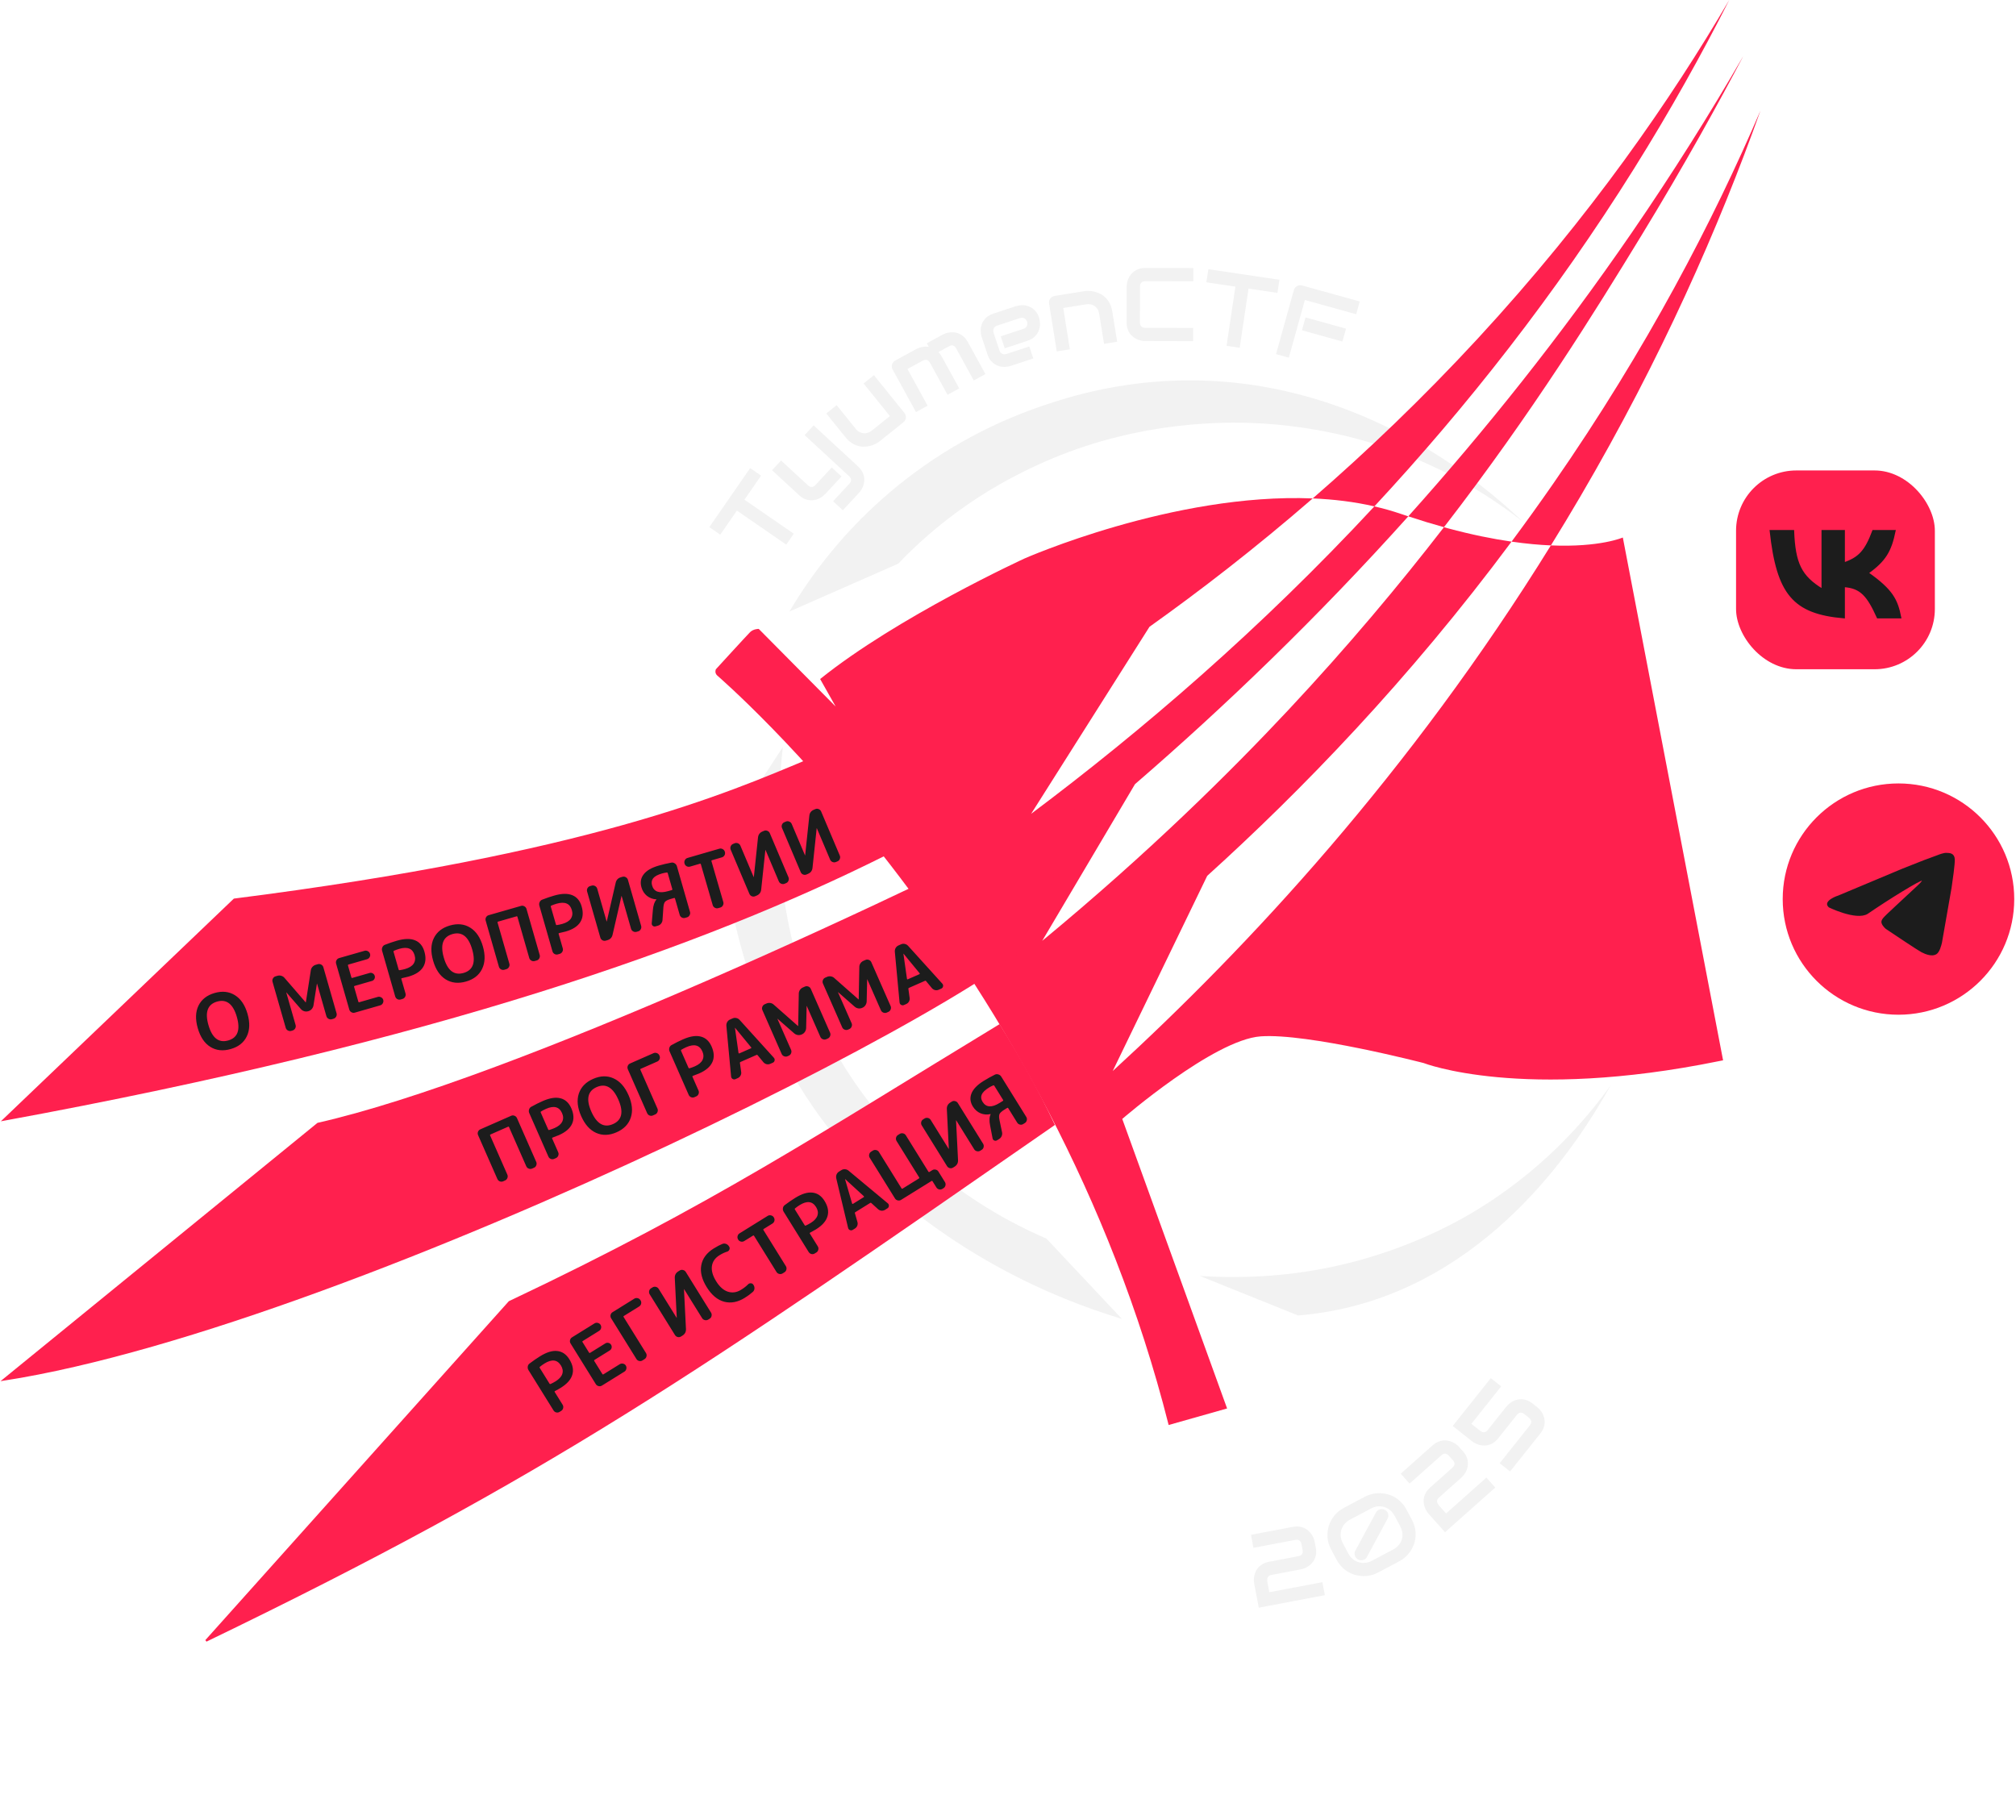 <svg width="1037" height="936" viewBox="0 0 1037 936" fill="none" xmlns="http://www.w3.org/2000/svg">
<path d="M479.518 600.866C465.557 589.022 456.06 578.055 451.812 572.93C438.737 557.167 429.93 542.12 424.096 530.465C412.23 506.769 407.142 482.498 405.914 476.647C397.475 436.613 401.279 396.692 402.667 384.312C392.783 399.453 382.9 414.603 373.006 429.744C373.082 439.053 373.771 451.33 376.235 465.538C376.726 468.365 378.803 480.076 384.032 496.895C387.214 507.127 392.859 525.264 403.554 545.323C421.962 579.864 443.193 600.065 448.867 605.303C461.969 616.892 482.067 634.455 512.983 651.49C537.348 664.916 559.702 673.207 577.091 678.436C564.158 664.68 551.216 650.915 538.283 637.159C511.18 625.438 491.819 611.286 479.528 600.866H479.518Z" fill="#F2F2F2"/>
<path d="M755.574 624.807C747.266 629.64 721.155 644.122 685.085 651.706C658.87 657.218 636.384 657.209 624.187 656.7C621.223 656.577 618.769 656.417 617.098 656.304C633.976 663.097 650.846 669.891 667.725 676.674C676.4 675.958 685.236 674.573 694.176 672.378C769.233 653.911 811.912 588.042 828.592 558.156C815.735 576.114 792.531 603.325 755.583 624.807H755.574Z" fill="#F2F2F2"/>
<path d="M541.785 206.915C560.835 200.744 585.285 195.449 613.718 195.665C702.634 196.334 764.391 250.313 783.413 268.412C771.122 258.764 753.252 246.676 729.821 236.67C717.096 231.233 688.276 220.238 649.543 217.863C634.685 216.95 594.725 215.857 550.158 232.354C526.842 240.985 509.651 251.688 503.562 255.627C491.064 263.711 481.897 271.39 477.782 274.951C471.381 280.482 466.123 285.654 462.017 289.96C443.363 298.167 424.71 306.364 406.056 314.57C435.367 264.983 482.426 225.599 541.776 206.925L541.785 206.915Z" fill="#F2F2F2"/>
<path d="M797.742 280.557C725.261 397.643 642.302 486.888 572.361 550.938C588.57 517.472 604.778 483.996 620.977 450.529C669.282 406.83 724.516 349.921 777.512 278.616C767.912 277.231 757.046 275.055 744.802 271.766C744.132 271.587 743.424 271.38 742.744 271.192C719.767 300.918 693.326 332.51 662.787 365.138C633.155 396.786 591.213 438.44 536.102 483.958L583.812 403.381C629.879 363.574 677.57 317.821 724.402 265.614C723.156 265.199 721.92 264.794 720.645 264.361C716.18 262.834 711.611 261.553 706.957 260.488C648.486 323.455 587.626 375.737 530.4 418.626C550.696 386.554 570.983 354.491 591.279 322.419C617.296 303.895 645.729 281.989 675.229 256.39C603.617 253.431 526.964 287.303 526.964 287.303C526.964 287.303 461.724 317.237 421.868 349.29L429.845 363.432L390.281 323.502C390.281 323.502 387.563 323.455 385.835 325.179C384.108 326.903 368.22 344.287 368.22 344.287C368.22 344.287 367.455 346.011 368.805 347.359C370.155 348.706 540.963 494.689 601.134 733.017L631.201 724.509L577.27 575.577C577.27 575.577 624.262 534.865 648.448 533.103C672.633 531.341 732.313 546.83 732.313 546.83C732.313 546.83 782.695 566.56 884.326 545.822L886.327 545.427L834.757 276.487C834.757 276.487 823.145 281.631 797.742 280.557Z" fill="#FF204E"/>
<path d="M840.713 86.437C859.055 57.106 875.217 28.209 889.49 0C860.018 50.379 818.425 111.019 760.161 174.127C731.662 204.993 702.974 232.317 675.239 256.39C686.019 256.833 696.687 258.114 706.957 260.479C754.148 209.657 799.791 151.882 840.713 86.446V86.437Z" fill="#FF204E"/>
<path d="M843.866 121.901C867.07 83.921 884.77 51.576 896.749 28.803C879.606 58.444 860.566 88.821 839.373 119.659C802.651 173.109 763.833 221.632 724.402 265.595C730.822 267.725 736.939 269.581 742.754 271.182C788.698 211.721 820.757 159.721 843.866 121.892V121.901Z" fill="#FF204E"/>
<path d="M812.875 255.457C854.685 184.086 884.289 116.587 905.548 56.918C881.429 113.11 847.426 178.951 798.989 248.739C791.89 258.971 784.725 268.921 777.522 278.616C785.046 279.7 791.776 280.303 797.752 280.557C802.85 272.322 807.891 263.965 812.875 255.457Z" fill="#FF204E"/>
<path d="M391.48 244.678L382.928 257.04L408.302 274.536L404.423 280.142L379.048 262.646L370.476 275.026L364.859 271.154L385.873 240.796L391.49 244.669L391.48 244.678Z" fill="#F2F2F2"/>
<path d="M432.865 245.093L424.492 254.119C423.822 254.835 422.991 255.495 421.99 256.079C420.99 256.663 419.885 257.059 418.668 257.247C417.45 257.436 416.185 257.351 414.863 256.983C413.542 256.616 412.229 255.834 410.936 254.637L397.135 241.88L401.779 236.877L415.581 249.634C416.232 250.237 416.893 250.529 417.563 250.501C418.233 250.473 418.875 250.124 419.508 249.446L427.843 240.457L432.856 245.093H432.865ZM441.371 239.939C442.23 240.731 442.9 241.56 443.391 242.408C443.872 243.265 444.212 244.104 444.401 244.952C444.59 245.79 444.647 246.619 444.571 247.43C444.495 248.24 444.335 249.013 444.09 249.747C443.835 250.482 443.523 251.161 443.146 251.792C442.768 252.423 442.353 252.97 441.918 253.441L433.545 262.467L428.532 257.831L436.906 248.805C437.519 248.136 437.812 247.477 437.774 246.827C437.736 246.167 437.387 245.545 436.736 244.933L413.891 223.818L418.535 218.815L441.38 239.93L441.371 239.939Z" fill="#F2F2F2"/>
<path d="M465.198 212.39C465.509 212.776 465.726 213.181 465.849 213.614C465.972 214.048 466.019 214.481 465.972 214.915C465.925 215.348 465.792 215.753 465.585 216.149C465.377 216.545 465.084 216.884 464.716 217.185L452.68 226.852C452.029 227.38 451.264 227.87 450.405 228.313C449.546 228.765 448.612 229.104 447.62 229.358C446.629 229.613 445.591 229.745 444.505 229.773C443.419 229.811 442.324 229.66 441.239 229.34C440.144 229.019 439.058 228.501 437.982 227.794C436.906 227.088 435.886 226.136 434.914 224.94L425.03 212.682L430.354 208.404L440.238 220.662C440.795 221.359 441.418 221.887 442.107 222.245C442.787 222.603 443.495 222.82 444.222 222.886C444.949 222.952 445.676 222.867 446.393 222.631C447.111 222.396 447.8 222.028 448.442 221.51L457.749 214.029L444.222 197.258L449.537 192.98L465.188 212.38L465.198 212.39Z" fill="#F2F2F2"/>
<path d="M493.395 199.801L487.401 203.08L478.348 186.592C477.923 185.81 477.385 185.329 476.752 185.15C476.11 184.971 475.383 185.103 474.572 185.546L466.784 189.805L477.149 208.686L471.154 211.965L459.137 190.069C458.911 189.654 458.778 189.23 458.731 188.778C458.684 188.335 458.731 187.902 458.863 187.478C458.986 187.063 459.203 186.667 459.486 186.319C459.77 185.961 460.119 185.678 460.534 185.442L471.343 179.535C472.174 179.083 473.146 178.743 474.26 178.508C475.374 178.282 476.535 178.253 477.753 178.423L476.743 176.586L484.852 172.148C485.418 171.837 486.051 171.573 486.759 171.357C487.457 171.14 488.194 171.008 488.968 170.942C489.742 170.876 490.535 170.904 491.337 171.036C492.149 171.159 492.933 171.423 493.707 171.809C494.481 172.195 495.217 172.723 495.925 173.392C496.633 174.061 497.265 174.909 497.832 175.936L506.885 192.424L500.89 195.703L491.837 179.215C491.413 178.433 490.884 177.943 490.27 177.754C489.657 177.566 488.939 177.688 488.128 178.131L482.737 181.08C483.341 181.711 483.88 182.446 484.352 183.304L493.405 199.792L493.395 199.801Z" fill="#F2F2F2"/>
<path d="M534.487 163.452C534.78 164.347 534.941 165.364 534.969 166.504C534.997 167.644 534.808 168.775 534.393 169.896C533.978 171.018 533.307 172.063 532.363 173.034C531.419 174.004 530.136 174.767 528.502 175.304L516.806 179.167L514.767 173.015L526.463 169.152C527.341 168.86 527.936 168.37 528.238 167.663C528.54 166.966 528.559 166.212 528.295 165.421C528.021 164.573 527.53 163.998 526.822 163.697C526.114 163.395 525.387 163.367 524.623 163.621L512.926 167.484C512.048 167.776 511.454 168.266 511.152 168.964C510.85 169.661 510.831 170.415 511.095 171.206L514.088 180.242C514.371 181.108 514.862 181.683 515.57 181.994C516.268 182.296 517.023 182.314 517.816 182.051L529.465 178.206L531.514 184.378L519.818 188.241C518.921 188.533 517.901 188.702 516.75 188.731C515.607 188.759 514.475 188.571 513.351 188.156C512.228 187.741 511.18 187.073 510.208 186.13C509.235 185.188 508.471 183.907 507.933 182.286L504.921 173.194C504.629 172.299 504.468 171.281 504.44 170.141C504.411 169.001 504.6 167.871 505.016 166.749C505.431 165.628 506.111 164.582 507.045 163.612C507.989 162.641 509.273 161.888 510.906 161.341L522.602 157.478C523.499 157.186 524.519 157.017 525.67 156.988C526.813 156.96 527.946 157.148 529.069 157.563C530.192 157.978 531.24 158.647 532.212 159.589C533.194 160.531 533.949 161.812 534.487 163.433V163.452Z" fill="#F2F2F2"/>
<path d="M574.646 175.794L567.896 176.869L565.404 161.332C565.262 160.456 564.988 159.683 564.573 159.033C564.158 158.383 563.657 157.846 563.053 157.431C562.449 157.017 561.779 156.724 561.043 156.574C560.297 156.414 559.523 156.404 558.711 156.536L546.911 158.42L550.328 179.676L543.578 180.75L539.623 156.103C539.548 155.632 539.566 155.189 539.67 154.755C539.784 154.322 539.963 153.926 540.227 153.578C540.492 153.229 540.813 152.927 541.2 152.692C541.587 152.456 542.011 152.296 542.483 152.221L557.682 149.79C558.531 149.658 559.438 149.602 560.41 149.649C561.382 149.686 562.364 149.846 563.355 150.12C564.347 150.393 565.319 150.789 566.263 151.297C567.207 151.806 568.075 152.475 568.868 153.295C569.661 154.115 570.35 155.094 570.926 156.244C571.502 157.393 571.908 158.722 572.153 160.248L574.646 175.785V175.794Z" fill="#F2F2F2"/>
<path d="M613.717 175.493L589.07 175.436C588.437 175.436 587.757 175.361 587.03 175.21C586.304 175.06 585.586 174.824 584.878 174.513C584.17 174.193 583.49 173.788 582.849 173.288C582.197 172.789 581.631 172.186 581.13 171.479C580.63 170.773 580.234 169.943 579.941 169.011C579.648 168.078 579.497 167.023 579.507 165.854L579.554 147.397C579.554 146.765 579.629 146.087 579.781 145.362C579.932 144.636 580.168 143.92 580.479 143.213C580.791 142.507 581.206 141.828 581.716 141.188C582.225 140.547 582.839 139.972 583.547 139.473C584.255 138.974 585.076 138.578 586.011 138.286C586.946 137.994 587.993 137.843 589.164 137.843L613.812 137.899L613.793 144.721L589.145 144.664C588.248 144.664 587.569 144.9 587.097 145.371C586.625 145.842 586.389 146.539 586.379 147.463L586.341 165.873C586.341 166.749 586.577 167.428 587.059 167.908C587.54 168.389 588.22 168.634 589.098 168.634L613.746 168.69L613.727 175.512L613.717 175.493Z" fill="#F2F2F2"/>
<path d="M657.123 150.666L642.227 148.452L637.677 178.904L630.917 177.896L635.468 147.444L620.552 145.22L621.562 138.474L658.124 143.92L657.114 150.666H657.123Z" fill="#F2F2F2"/>
<path d="M697.593 161.643L671.217 154.322L662.957 183.982L656.377 182.154L665.544 149.234C665.666 148.782 665.874 148.377 666.157 148.019C666.441 147.661 666.771 147.368 667.149 147.152C667.526 146.926 667.941 146.794 668.395 146.737C668.848 146.681 669.31 146.718 669.782 146.85L699.424 155.076L697.593 161.643ZM690.513 175.681L669.707 169.906L671.548 163.282L692.353 169.058L690.513 175.681Z" fill="#F2F2F2"/>
<path d="M681.492 820.546L647.498 826.991L645.138 814.601C645.015 813.97 644.959 813.282 644.978 812.538C644.987 811.793 645.081 811.049 645.251 810.286C645.431 809.523 645.704 808.778 646.073 808.053C646.441 807.327 646.932 806.649 647.536 806.027C648.14 805.405 648.867 804.859 649.726 804.397C650.585 803.935 651.586 803.587 652.737 803.37L667.86 800.506C668.776 800.336 669.408 799.978 669.758 799.441C670.107 798.904 670.201 798.197 670.031 797.321L669.465 794.363C669.295 793.449 668.936 792.808 668.398 792.431C667.86 792.054 667.162 791.941 666.303 792.111L644.751 796.2L643.477 789.501L665.028 785.412C666.161 785.195 667.218 785.148 668.181 785.271C669.144 785.393 670.031 785.629 670.815 785.987C671.598 786.345 672.306 786.797 672.929 787.334C673.553 787.871 674.081 788.465 674.534 789.096C674.987 789.727 675.346 790.396 675.639 791.075C675.922 791.762 676.12 792.412 676.234 793.034L676.809 796.049C677.14 797.783 677.102 799.309 676.706 800.619C676.3 801.929 675.705 803.05 674.902 803.973C674.1 804.896 673.184 805.631 672.155 806.178C671.126 806.715 670.135 807.082 669.191 807.261L654.012 810.135C653.464 810.239 653.039 810.399 652.737 810.616C652.445 810.832 652.227 811.087 652.095 811.379C651.963 811.671 651.888 811.991 651.859 812.33C651.831 812.67 651.831 813.009 651.84 813.348L652.926 819.039L680.208 813.866L681.482 820.565L681.492 820.546Z" fill="#F2F2F2"/>
<path d="M726.294 781.85C727.012 783.207 727.521 784.592 727.823 785.987C728.126 787.381 728.229 788.766 728.144 790.142C728.059 791.508 727.805 792.836 727.37 794.108C726.936 795.39 726.36 796.586 725.643 797.708C724.925 798.829 724.066 799.856 723.066 800.779C722.065 801.702 720.97 802.484 719.762 803.125L708.877 808.891C707.66 809.541 706.385 810.013 705.054 810.324C703.723 810.634 702.401 810.766 701.061 810.729C699.72 810.691 698.408 810.493 697.106 810.135C695.803 809.777 694.566 809.24 693.386 808.543C692.206 807.836 691.13 806.979 690.129 805.952C689.138 804.925 688.279 803.728 687.562 802.371L684.682 796.954C683.597 794.919 682.993 792.846 682.851 790.735C682.719 788.634 682.964 786.627 683.587 784.715C684.22 782.811 685.192 781.068 686.504 779.485C687.817 777.912 689.384 776.64 691.215 775.67L702.099 769.903C703.308 769.263 704.573 768.792 705.894 768.49C707.216 768.189 708.547 768.047 709.887 768.085C711.228 768.123 712.54 768.321 713.843 768.679C715.145 769.037 716.392 769.564 717.572 770.261C718.752 770.959 719.847 771.825 720.838 772.852C721.829 773.879 722.688 775.076 723.406 776.433L726.285 781.85H726.294ZM717.326 779.655C716.694 778.468 715.901 777.497 714.957 776.753C714.003 776.009 712.984 775.481 711.898 775.17C710.812 774.859 709.699 774.765 708.556 774.897C707.414 775.029 706.328 775.378 705.3 775.933L694.415 781.7C693.396 782.218 692.518 782.906 691.753 783.773C690.998 784.639 690.431 785.61 690.063 786.684C689.695 787.758 689.554 788.907 689.629 790.123C689.705 791.338 690.073 792.544 690.705 793.75L693.584 799.168C694.226 800.374 695.019 801.344 695.973 802.089C696.926 802.833 697.946 803.351 699.041 803.653C700.136 803.954 701.259 804.039 702.401 803.907C703.544 803.775 704.639 803.427 705.668 802.861L716.552 797.095C717.742 796.464 718.714 795.701 719.478 794.787C720.234 793.882 720.772 792.902 721.083 791.847C721.395 790.792 721.48 789.68 721.338 788.521C721.197 787.362 720.819 786.203 720.215 785.063L717.336 779.646L717.326 779.655ZM712.361 776.64C712.776 776.857 713.125 777.139 713.409 777.497C713.692 777.855 713.899 778.242 714.022 778.656C714.145 779.08 714.183 779.514 714.135 779.966C714.088 780.418 713.947 780.852 713.711 781.276L703.194 800.77C703.034 801.109 702.845 801.392 702.609 801.618C702.373 801.844 702.109 802.032 701.816 802.192C701.316 802.456 700.787 802.588 700.211 802.598C699.636 802.598 699.097 802.466 698.588 802.183C698.172 801.966 697.823 801.684 697.54 801.326C697.257 800.977 697.049 800.591 696.917 800.176C696.785 799.762 696.737 799.328 696.775 798.885C696.813 798.442 696.955 798.009 697.191 797.585L707.754 778.072C707.971 777.658 708.254 777.309 708.613 777.026C708.972 776.744 709.359 776.536 709.774 776.414C710.199 776.291 710.624 776.254 711.077 776.291C711.53 776.329 711.955 776.461 712.37 776.678L712.361 776.64Z" fill="#F2F2F2"/>
<path d="M769.133 765.202L743.296 788.172L734.885 778.75C734.45 778.27 734.054 777.704 733.676 777.064C733.308 776.423 732.997 775.726 732.751 774.982C732.515 774.237 732.355 773.455 732.298 772.645C732.241 771.835 732.308 771.005 732.506 770.158C732.704 769.31 733.053 768.471 733.544 767.632C734.045 766.794 734.724 765.984 735.602 765.202L747.1 754.979C747.789 754.366 748.157 753.735 748.176 753.094C748.205 752.454 747.912 751.794 747.327 751.135L745.316 748.883C744.693 748.195 744.06 747.818 743.409 747.771C742.758 747.724 742.106 747.988 741.446 748.572L725.067 763.138L720.526 758.05L736.905 743.484C737.773 742.721 738.642 742.137 739.539 741.741C740.426 741.345 741.304 741.1 742.172 740.997C743.031 740.893 743.872 740.921 744.683 741.063C745.495 741.213 746.26 741.439 746.968 741.75C747.685 742.061 748.337 742.438 748.931 742.881C749.526 743.324 750.036 743.776 750.451 744.247L752.5 746.537C753.68 747.856 754.435 749.184 754.765 750.513C755.096 751.841 755.162 753.113 754.945 754.319C754.737 755.525 754.322 756.628 753.718 757.617C753.113 758.606 752.453 759.426 751.735 760.067L740.199 770.327C739.784 770.704 739.501 771.053 739.359 771.392C739.218 771.731 739.161 772.061 739.199 772.372C739.237 772.692 739.331 773.003 739.491 773.304C739.652 773.615 739.812 773.907 740.001 774.19L743.862 778.515L764.592 760.076L769.133 765.164V765.202Z" fill="#F2F2F2"/>
<path d="M790.789 723.905C791.299 724.31 791.789 724.791 792.252 725.356C792.724 725.922 793.13 726.543 793.489 727.241C793.847 727.938 794.121 728.682 794.319 729.474C794.518 730.265 794.593 731.094 794.536 731.961C794.489 732.828 794.291 733.713 793.942 734.627C793.602 735.541 793.064 736.446 792.346 737.35L776.77 756.92L771.418 752.68L786.994 733.11C787.523 732.441 787.73 731.763 787.607 731.066C787.485 730.378 787.117 729.785 786.494 729.295L784.105 727.401C783.407 726.845 782.727 726.6 782.076 726.666C781.424 726.732 780.811 727.118 780.244 727.825L770.663 739.857C769.558 741.242 768.378 742.212 767.123 742.759C765.867 743.314 764.621 743.588 763.403 743.578C762.185 743.578 761.024 743.352 759.939 742.919C758.844 742.485 757.928 741.977 757.173 741.374L747.261 733.516L766.839 708.915L772.182 713.155L756.852 732.413L761.421 736.031C762.129 736.597 762.818 736.832 763.469 736.747C764.121 736.663 764.725 736.267 765.282 735.57L774.892 723.5C775.477 722.765 776.261 722.059 777.223 721.399C778.186 720.739 779.262 720.268 780.452 719.995C781.641 719.722 782.916 719.712 784.275 719.976C785.635 720.24 787.003 720.918 788.391 722.021L790.779 723.915L790.789 723.905Z" fill="#F2F2F2"/>
<path d="M106 844C283.52 758.264 358.658 705.643 542 578.5C534 561.5 524.5 544.5 514 527.5C420.912 583.993 366.582 620.279 262.046 669.738L106 844Z" fill="#FF204E" stroke="#FF204E"/>
<path d="M2 709.698C185.748 681.113 551.901 493.872 540.256 471.705C528.61 449.538 577.97 422.877 573.449 405.343C462.05 463.04 262.181 555.739 163.535 578.054L2 709.698Z" fill="#FF204E" stroke="#FF204E"/>
<path d="M2 576C225.5 535 362.5 486 455.5 439.5C454.977 424.944 418.143 403.254 417 390.5C373 409 303 439.5 120.52 462.715L2 576Z" fill="#FF204E" stroke="#FF204E"/>
<g filter="url(#filter0_d_72_109)">
<path d="M258.814 603.667C258.252 603.914 257.673 603.921 257.075 603.689C256.502 603.446 256.092 603.043 255.845 602.482L245.925 579.927C245.678 579.366 245.658 578.792 245.866 578.205C246.099 577.608 246.496 577.185 247.057 576.938L262.948 569.949C263.509 569.702 264.077 569.7 264.65 569.943C265.247 570.176 265.669 570.573 265.916 571.134L275.837 593.689C276.084 594.25 276.091 594.83 275.859 595.427C275.651 596.014 275.266 596.431 274.705 596.678L273.716 597.112C273.155 597.359 272.575 597.367 271.978 597.134C271.38 596.902 270.958 596.505 270.711 595.943L261.837 575.769C261.74 575.549 261.595 575.482 261.399 575.568L252.246 579.594C252.05 579.68 252.001 579.833 252.098 580.053L260.971 600.227C261.218 600.789 261.226 601.368 260.993 601.966C260.761 602.563 260.364 602.985 259.802 603.232L258.814 603.667ZM278.134 568.251L282.015 577.075C282.09 577.246 282.236 577.313 282.453 577.276C283.434 576.99 284.364 576.654 285.243 576.267C287.22 575.398 288.533 574.31 289.183 573.005C289.846 571.664 289.823 570.189 289.114 568.578C287.686 565.331 284.946 564.599 280.894 566.381C280.016 566.768 279.139 567.226 278.266 567.756C278.092 567.891 278.048 568.056 278.134 568.251ZM285.052 592.126C284.49 592.373 283.911 592.381 283.314 592.148C282.74 591.905 282.33 591.503 282.084 590.941L272.243 568.57C271.986 567.984 271.95 567.373 272.137 566.738C272.323 566.102 272.699 565.631 273.263 565.324C275.252 564.217 277.211 563.238 279.139 562.39C282.801 560.78 285.869 560.304 288.344 560.964C290.808 561.598 292.647 563.295 293.86 566.053C295.202 569.105 295.326 571.803 294.231 574.149C293.16 576.484 290.892 578.414 287.426 579.939C286.62 580.293 285.537 580.712 284.176 581.194C283.981 581.28 283.926 581.42 284.012 581.615L287.136 588.719C287.383 589.28 287.391 589.86 287.158 590.457C286.926 591.055 286.529 591.477 285.967 591.724L285.052 592.126ZM318.074 561.652C315.283 555.305 311.568 553.152 306.93 555.192C302.292 557.232 301.369 561.425 304.161 567.771C306.952 574.118 310.667 576.271 315.305 574.231C319.942 572.191 320.866 567.998 318.074 561.652ZM324.46 570.904C323.35 574.276 320.916 576.789 317.157 578.442C313.398 580.095 309.888 580.197 306.628 578.747C303.393 577.286 300.825 574.395 298.925 570.074C297.024 565.754 296.629 561.908 297.738 558.536C298.872 555.153 301.319 552.634 305.078 550.981C308.837 549.328 312.334 549.231 315.57 550.692C318.829 552.143 321.41 555.028 323.31 559.349C325.21 563.669 325.594 567.521 324.46 570.904ZM335.848 569.784C335.286 570.031 334.707 570.038 334.109 569.806C333.536 569.562 333.126 569.16 332.879 568.599L322.958 546.044C322.712 545.483 322.692 544.909 322.9 544.322C323.133 543.724 323.529 543.302 324.091 543.055L336.174 537.741C336.735 537.494 337.315 537.486 337.912 537.719C338.51 537.951 338.932 538.348 339.179 538.91L339.259 539.093C339.506 539.654 339.513 540.234 339.281 540.831C339.038 541.404 338.636 541.814 338.074 542.061L329.543 545.813C329.348 545.899 329.298 546.052 329.395 546.272L338.188 566.263C338.435 566.825 338.442 567.404 338.21 568.002C337.978 568.599 337.581 569.022 337.019 569.268L335.848 569.784ZM350.304 536.507L354.186 545.331C354.261 545.502 354.407 545.569 354.624 545.532C355.605 545.246 356.535 544.909 357.414 544.523C359.391 543.653 360.704 542.566 361.354 541.26C362.017 539.92 361.994 538.444 361.285 536.833C359.857 533.587 357.117 532.855 353.065 534.637C352.187 535.023 351.31 535.482 350.436 536.012C350.263 536.146 350.219 536.311 350.304 536.507ZM357.223 560.382C356.661 560.629 356.082 560.636 355.484 560.404C354.911 560.16 354.501 559.758 354.254 559.197L344.414 536.825C344.157 536.239 344.121 535.629 344.308 534.993C344.494 534.358 344.87 533.887 345.434 533.58C347.423 532.472 349.382 531.494 351.31 530.646C354.971 529.035 358.04 528.56 360.514 529.219C362.979 529.854 364.817 531.551 366.031 534.309C367.373 537.36 367.496 540.059 366.402 542.405C365.331 544.74 363.063 546.67 359.597 548.195C358.791 548.549 357.708 548.967 356.347 549.449C356.152 549.535 356.097 549.676 356.183 549.871L359.307 556.974C359.554 557.536 359.561 558.115 359.329 558.713C359.096 559.31 358.7 559.732 358.138 559.979L357.223 560.382ZM379.887 537.653C379.895 537.737 379.939 537.805 380.02 537.857C380.101 537.908 380.178 537.918 380.252 537.886L386.33 535.213C386.403 535.18 386.448 535.117 386.464 535.022C386.481 534.928 386.461 534.849 386.404 534.786L378.125 524.707C378.115 524.682 378.097 524.675 378.073 524.686C378.048 524.697 378.041 524.714 378.052 524.739L379.887 537.653ZM378.329 551.099C377.816 551.324 377.322 551.294 376.846 551.008C376.371 550.721 376.111 550.297 376.067 549.733L373.629 523.625C373.591 522.943 373.736 522.311 374.063 521.73C374.415 521.139 374.896 520.709 375.506 520.44L376.824 519.86C377.459 519.581 378.101 519.517 378.75 519.669C379.423 519.81 379.987 520.13 380.44 520.63L398.036 540.07C398.422 540.483 398.559 540.962 398.449 541.506C398.339 542.049 398.027 542.434 397.515 542.66L396.196 543.239C395.611 543.497 394.981 543.555 394.307 543.415C393.647 543.239 393.103 542.896 392.674 542.385L389.683 538.763C389.573 538.578 389.395 538.54 389.151 538.647L380.876 542.287C380.657 542.384 380.565 542.54 380.602 542.757L381.251 547.41C381.362 548.06 381.247 548.693 380.906 549.309C380.579 549.89 380.11 550.315 379.5 550.583L378.329 551.099ZM405.087 539.329C404.526 539.576 403.946 539.583 403.349 539.35C402.751 539.118 402.329 538.721 402.082 538.16L392.162 515.605C391.915 515.044 391.907 514.464 392.14 513.867C392.372 513.269 392.769 512.847 393.331 512.6L394.246 512.197C394.881 511.918 395.542 511.831 396.229 511.937C396.916 512.043 397.505 512.322 397.996 512.776L410.492 523.798C410.502 523.823 410.52 523.83 410.544 523.819C410.569 523.808 410.576 523.791 410.565 523.766L410.885 507.107C410.882 506.439 411.074 505.815 411.461 505.237C411.847 504.659 412.358 504.231 412.993 503.952L414.054 503.485C414.616 503.238 415.195 503.23 415.793 503.463C416.39 503.695 416.813 504.092 417.059 504.654L426.98 527.208C427.227 527.77 427.234 528.349 427.002 528.947C426.769 529.544 426.373 529.966 425.811 530.213L425.006 530.568C424.444 530.815 423.865 530.822 423.267 530.589C422.67 530.357 422.247 529.96 422.001 529.399L414.995 513.471C414.984 513.447 414.967 513.44 414.942 513.451C414.918 513.461 414.911 513.479 414.922 513.503L414.667 524.846C414.645 525.525 414.434 526.172 414.034 526.785C413.647 527.363 413.149 527.786 412.539 528.054L412.319 528.151C411.709 528.419 411.048 528.506 410.336 528.411C409.638 528.282 409.031 527.995 408.516 527.552L399.983 520.074C399.972 520.05 399.955 520.043 399.93 520.054C399.906 520.064 399.899 520.082 399.91 520.106L406.915 536.034C407.162 536.595 407.17 537.175 406.937 537.772C406.705 538.37 406.308 538.792 405.746 539.039L405.087 539.329ZM436.224 525.633C435.663 525.88 435.083 525.887 434.486 525.655C433.888 525.423 433.466 525.026 433.219 524.464L423.298 501.91C423.051 501.348 423.044 500.769 423.277 500.171C423.509 499.574 423.906 499.151 424.467 498.905L425.383 498.502C426.017 498.223 426.678 498.136 427.366 498.241C428.053 498.347 428.642 498.627 429.133 499.081L441.628 510.103C441.639 510.127 441.657 510.134 441.681 510.123C441.706 510.113 441.712 510.095 441.702 510.071L442.022 493.412C442.019 492.743 442.211 492.12 442.597 491.542C442.984 490.964 443.495 490.535 444.129 490.256L445.191 489.789C445.753 489.542 446.332 489.535 446.93 489.767C447.527 490 447.949 490.397 448.196 490.958L458.117 513.513C458.364 514.074 458.371 514.654 458.139 515.251C457.906 515.849 457.509 516.271 456.948 516.518L456.142 516.872C455.581 517.119 455.001 517.126 454.404 516.894C453.806 516.661 453.384 516.264 453.137 515.703L446.132 499.776C446.121 499.751 446.103 499.744 446.079 499.755C446.054 499.766 446.048 499.783 446.058 499.808L445.804 511.15C445.782 511.83 445.571 512.476 445.171 513.089C444.784 513.667 444.286 514.09 443.675 514.359L443.456 514.456C442.845 514.724 442.184 514.811 441.473 514.716C440.775 514.586 440.168 514.299 439.652 513.856L431.12 506.379C431.109 506.354 431.091 506.347 431.067 506.358C431.042 506.369 431.036 506.387 431.046 506.411L438.052 522.338C438.299 522.9 438.306 523.479 438.074 524.077C437.841 524.674 437.444 525.096 436.883 525.343L436.224 525.633ZM466.539 499.539C466.547 499.623 466.591 499.691 466.672 499.743C466.753 499.794 466.831 499.804 466.904 499.772L472.982 497.099C473.055 497.066 473.1 497.003 473.117 496.908C473.133 496.813 473.113 496.735 473.057 496.672L464.778 486.593C464.767 486.568 464.749 486.561 464.725 486.572C464.7 486.583 464.694 486.6 464.704 486.625L466.539 499.539ZM464.981 512.985C464.468 513.21 463.974 513.18 463.499 512.894C463.023 512.607 462.764 512.183 462.72 511.619L460.282 485.511C460.244 484.829 460.388 484.197 460.715 483.616C461.067 483.025 461.548 482.595 462.158 482.326L463.476 481.746C464.111 481.467 464.753 481.403 465.402 481.555C466.076 481.696 466.639 482.016 467.092 482.516L484.688 501.956C485.074 502.369 485.212 502.848 485.101 503.392C484.991 503.935 484.679 504.32 484.167 504.546L482.849 505.125C482.263 505.383 481.633 505.441 480.959 505.301C480.299 505.125 479.755 504.782 479.327 504.271L476.335 500.649C476.225 500.464 476.048 500.426 475.803 500.533L467.529 504.173C467.309 504.27 467.218 504.426 467.255 504.643L467.903 509.296C468.014 509.946 467.899 510.579 467.558 511.195C467.231 511.776 466.763 512.201 466.152 512.469L464.981 512.985Z" fill="#1C1C1C"/>
</g>
<g filter="url(#filter1_d_72_109)">
<path d="M121.836 519.117C119.924 512.452 116.533 509.819 111.662 511.216C106.792 512.613 105.313 516.644 107.225 523.308C109.137 529.973 112.528 532.607 117.398 531.209C122.268 529.812 123.747 525.781 121.836 519.117ZM126.918 529.144C125.364 532.336 122.614 534.499 118.667 535.631C114.719 536.764 111.228 536.392 108.193 534.516C105.184 532.633 103.028 529.423 101.727 524.886C100.425 520.349 100.551 516.484 102.104 513.292C103.683 510.093 106.446 507.927 110.394 506.794C114.341 505.662 117.82 506.037 120.829 507.92C123.864 509.796 126.032 513.003 127.334 517.54C128.635 522.077 128.497 525.945 126.918 529.144ZM149.798 526.284C149.209 526.453 148.634 526.382 148.073 526.072C147.512 525.761 147.147 525.311 146.978 524.721L140.183 501.036C140.014 500.447 140.085 499.872 140.396 499.311C140.706 498.75 141.157 498.385 141.746 498.216L142.707 497.94C143.374 497.749 144.041 497.752 144.707 497.949C145.374 498.146 145.92 498.503 146.346 499.019L157.244 511.622C157.251 511.648 157.268 511.657 157.293 511.65C157.319 511.642 157.328 511.626 157.321 511.6L159.88 495.136C159.967 494.473 160.241 493.881 160.702 493.361C161.163 492.84 161.727 492.484 162.393 492.293L163.508 491.973C164.098 491.804 164.673 491.875 165.234 492.185C165.795 492.496 166.16 492.946 166.329 493.536L173.123 517.221C173.292 517.81 173.222 518.385 172.911 518.946C172.6 519.507 172.15 519.872 171.56 520.041L170.715 520.284C170.125 520.453 169.55 520.382 168.989 520.071C168.428 519.76 168.063 519.31 167.894 518.721L163.096 501.995C163.089 501.97 163.072 501.961 163.047 501.968C163.021 501.975 163.012 501.992 163.019 502.017L161.24 513.222C161.127 513.893 160.831 514.505 160.352 515.058C159.891 515.579 159.34 515.931 158.699 516.115L158.469 516.181C157.828 516.365 157.161 516.362 156.469 516.173C155.794 515.95 155.232 515.584 154.781 515.075L147.332 506.518C147.325 506.492 147.308 506.483 147.282 506.49C147.257 506.498 147.248 506.514 147.255 506.54L152.053 523.265C152.222 523.855 152.152 524.43 151.841 524.991C151.53 525.551 151.08 525.916 150.49 526.085L149.798 526.284ZM182.495 516.904C181.905 517.073 181.33 517.002 180.77 516.692C180.209 516.381 179.844 515.931 179.675 515.341L172.88 491.656C172.711 491.067 172.782 490.492 173.092 489.931C173.403 489.37 173.853 489.005 174.443 488.836L187.516 485.086C188.105 484.917 188.68 484.988 189.241 485.298C189.802 485.609 190.167 486.059 190.336 486.649C190.505 487.238 190.434 487.813 190.124 488.374C189.805 488.909 189.352 489.261 188.762 489.431L179.227 492.166C178.996 492.232 178.914 492.381 178.98 492.611L180.756 498.802C180.822 499.032 180.97 499.115 181.201 499.048L190.083 496.501C190.672 496.331 191.218 496.397 191.72 496.697C192.248 496.989 192.593 497.417 192.755 497.981C192.916 498.545 192.851 499.091 192.559 499.619C192.284 500.113 191.853 500.445 191.263 500.615L182.381 503.163C182.151 503.229 182.068 503.377 182.135 503.608L184.341 511.298C184.407 511.528 184.555 511.611 184.786 511.544L194.321 508.809C194.911 508.64 195.486 508.711 196.047 509.021C196.6 509.307 196.961 509.744 197.131 510.333C197.3 510.923 197.229 511.498 196.918 512.059C196.607 512.62 196.157 512.985 195.568 513.154L182.495 516.904ZM202.425 485.553L205.083 494.819C205.135 494.998 205.27 495.084 205.49 495.077C206.501 494.925 207.468 494.717 208.39 494.453C210.467 493.857 211.914 492.956 212.734 491.75C213.571 490.511 213.747 489.046 213.262 487.354C212.284 483.945 209.667 482.851 205.412 484.071C204.49 484.336 203.559 484.672 202.622 485.08C202.432 485.19 202.366 485.348 202.425 485.553ZM206.067 510.142C205.477 510.311 204.902 510.24 204.341 509.929C203.806 509.611 203.454 509.157 203.285 508.568L196.545 485.075C196.369 484.46 196.416 483.85 196.686 483.246C196.957 482.641 197.392 482.225 197.993 481.997C200.113 481.167 202.185 480.461 204.21 479.88C208.055 478.777 211.159 478.719 213.523 479.706C215.879 480.666 217.473 482.595 218.304 485.492C219.223 488.696 218.982 491.386 217.582 493.564C216.207 495.734 213.699 497.341 210.059 498.385C209.214 498.628 208.084 498.896 206.67 499.191C206.465 499.25 206.392 499.382 206.451 499.587L208.591 507.046C208.76 507.635 208.689 508.21 208.378 508.771C208.068 509.332 207.617 509.697 207.028 509.866L206.067 510.142ZM242.89 484.389C240.978 477.725 237.587 475.091 232.717 476.488C227.847 477.885 226.368 481.916 228.279 488.581C230.191 495.245 233.582 497.879 238.453 496.482C243.323 495.084 244.802 491.054 242.89 484.389ZM247.972 494.416C246.419 497.608 243.669 499.771 239.721 500.903C235.774 502.036 232.283 501.664 229.248 499.788C226.238 497.905 224.083 494.695 222.781 490.158C221.48 485.621 221.606 481.756 223.159 478.564C224.738 475.365 227.501 473.199 231.448 472.066C235.396 470.934 238.874 471.309 241.884 473.192C244.919 475.068 247.087 478.275 248.388 482.812C249.69 487.349 249.551 491.217 247.972 494.416ZM259.407 494.84C258.818 495.009 258.243 494.938 257.682 494.627C257.147 494.309 256.795 493.855 256.625 493.266L249.831 469.581C249.662 468.991 249.72 468.42 250.005 467.867C250.316 467.306 250.766 466.941 251.355 466.772L268.042 461.985C268.632 461.815 269.194 461.89 269.729 462.208C270.29 462.519 270.655 462.969 270.824 463.558L277.619 487.243C277.788 487.833 277.717 488.408 277.406 488.969C277.121 489.522 276.684 489.883 276.094 490.052L275.056 490.35C274.467 490.519 273.891 490.449 273.331 490.138C272.77 489.827 272.405 489.377 272.236 488.787L266.158 467.602C266.092 467.371 265.956 467.285 265.751 467.344L256.139 470.102C255.934 470.16 255.865 470.305 255.931 470.536L262.008 491.721C262.177 492.311 262.107 492.886 261.796 493.447C261.485 494.008 261.035 494.373 260.445 494.542L259.407 494.84ZM283.318 462.346L285.977 471.612C286.028 471.792 286.164 471.878 286.383 471.87C287.394 471.719 288.361 471.511 289.284 471.246C291.36 470.651 292.808 469.75 293.627 468.544C294.464 467.305 294.641 465.839 294.155 464.148C293.177 460.738 290.561 459.644 286.306 460.865C285.383 461.13 284.453 461.466 283.516 461.873C283.325 461.983 283.259 462.141 283.318 462.346ZM286.96 486.935C286.37 487.104 285.795 487.034 285.235 486.723C284.699 486.405 284.347 485.951 284.178 485.361L277.439 461.869C277.262 461.254 277.309 460.644 277.58 460.039C277.85 459.434 278.285 459.018 278.886 458.791C281.006 457.96 283.078 457.255 285.103 456.674C288.948 455.571 292.053 455.513 294.416 456.499C296.773 457.46 298.366 459.389 299.197 462.285C300.116 465.489 299.876 468.18 298.475 470.357C297.1 472.527 294.593 474.134 290.953 475.178C290.107 475.421 288.977 475.69 287.564 475.984C287.359 476.043 287.285 476.175 287.344 476.38L289.484 483.839C289.653 484.429 289.582 485.004 289.272 485.565C288.961 486.125 288.511 486.49 287.921 486.66L286.96 486.935ZM311.584 479.871C310.994 480.04 310.419 479.97 309.859 479.659C309.323 479.341 308.971 478.887 308.802 478.297L302.008 454.613C301.838 454.023 301.896 453.452 302.181 452.898C302.492 452.337 302.942 451.972 303.532 451.803L304.378 451.561C304.967 451.392 305.543 451.462 306.103 451.773C306.664 452.084 307.029 452.534 307.198 453.124L312.04 470.003C312.048 470.028 312.064 470.037 312.09 470.03C312.116 470.023 312.125 470.006 312.117 469.981L316.695 450.108C317.019 448.628 317.912 447.678 319.373 447.259L320.219 447.016C320.808 446.847 321.371 446.922 321.906 447.24C322.467 447.55 322.832 448.001 323.001 448.59L329.795 472.275C329.964 472.864 329.894 473.44 329.583 474C329.298 474.554 328.86 474.915 328.271 475.084L327.425 475.327C326.835 475.496 326.26 475.425 325.7 475.114C325.139 474.804 324.774 474.353 324.605 473.764L319.762 456.885C319.755 456.859 319.739 456.85 319.713 456.857C319.687 456.865 319.678 456.881 319.686 456.907L315.108 476.78C314.784 478.26 313.891 479.209 312.43 479.629L311.584 479.871ZM345.59 453.845C345.82 453.779 345.906 453.643 345.847 453.438L343.454 445.095C343.395 444.889 343.243 444.794 342.998 444.809C342.089 444.931 341.263 445.099 340.52 445.312C338.316 445.944 336.804 446.767 335.984 447.778C335.191 448.783 335.003 450.016 335.422 451.477C336.356 454.732 339.105 455.705 343.667 454.396L345.59 453.845ZM352.402 468.162C351.812 468.331 351.237 468.26 350.676 467.949C350.141 467.631 349.789 467.177 349.62 466.588L347.204 458.167C347.138 457.937 346.99 457.854 346.759 457.92L344.99 458.428C343.529 458.847 342.559 459.333 342.08 459.887C341.626 460.433 341.345 461.388 341.237 462.751L340.782 469.289C340.728 469.971 340.474 470.585 340.02 471.131C339.585 471.644 339.047 471.993 338.406 472.176L337.214 472.518C336.676 472.673 336.19 472.576 335.758 472.229C335.351 471.874 335.18 471.424 335.245 470.878L335.821 464.179C336.019 461.681 336.637 459.867 337.672 458.738C337.698 458.731 337.703 458.701 337.688 458.65C337.681 458.624 337.664 458.615 337.639 458.623C335.811 458.537 334.199 457.945 332.802 456.848C331.431 455.743 330.484 454.281 329.962 452.461C329.234 449.923 329.607 447.694 331.081 445.773C332.548 443.826 335.165 442.312 338.933 441.231C340.958 440.65 343.09 440.15 345.327 439.73C345.931 439.612 346.508 439.738 347.058 440.107C347.634 440.469 348.01 440.958 348.186 441.573L354.926 465.065C355.095 465.655 355.024 466.23 354.713 466.791C354.403 467.352 353.952 467.717 353.363 467.886L352.402 468.162Z" fill="#1C1C1C"/>
</g>
<g filter="url(#filter2_d_72_109)">
<path d="M388.428 457.02C387.863 457.26 387.284 457.259 386.69 457.018C386.12 456.767 385.716 456.359 385.476 455.794L375.869 433.104C375.63 432.54 375.618 431.965 375.834 431.382C376.075 430.787 376.478 430.371 377.043 430.132L377.853 429.788C378.418 429.549 378.997 429.55 379.592 429.791C380.186 430.031 380.602 430.434 380.842 430.999L387.688 447.169C387.699 447.194 387.716 447.201 387.741 447.19C387.765 447.18 387.773 447.162 387.762 447.138L389.904 426.858C390.047 425.349 390.819 424.298 392.218 423.706L393.029 423.363C393.593 423.123 394.161 423.129 394.73 423.381C395.325 423.621 395.741 424.024 395.98 424.589L405.588 447.278C405.827 447.843 405.826 448.423 405.586 449.017C405.369 449.601 404.979 450.012 404.414 450.251L403.604 450.595C403.039 450.834 402.46 450.833 401.865 450.592C401.271 450.352 400.854 449.949 400.615 449.384L393.768 433.214C393.758 433.189 393.741 433.182 393.716 433.193C393.691 433.203 393.684 433.221 393.695 433.245L391.553 453.525C391.41 455.034 390.638 456.085 389.239 456.677L388.428 457.02ZM414.824 445.844C414.259 446.083 413.679 446.082 413.085 445.842C412.515 445.59 412.111 445.182 411.872 444.618L402.264 421.928C402.025 421.363 402.014 420.789 402.23 420.205C402.47 419.611 402.873 419.194 403.438 418.955L404.248 418.612C404.813 418.373 405.393 418.373 405.987 418.614C406.581 418.855 406.998 419.258 407.237 419.822L414.084 435.993C414.094 436.017 414.112 436.024 414.136 436.014C414.161 436.003 414.168 435.986 414.157 435.961L416.299 415.681C416.443 414.172 417.214 413.122 418.614 412.529L419.424 412.186C419.989 411.947 420.556 411.953 421.126 412.204C421.72 412.445 422.137 412.847 422.376 413.412L431.983 436.102C432.222 436.667 432.222 437.246 431.981 437.84C431.765 438.424 431.374 438.836 430.81 439.075L429.999 439.418C429.434 439.657 428.855 439.656 428.261 439.416C427.666 439.175 427.25 438.772 427.011 438.207L420.164 422.037C420.153 422.013 420.136 422.006 420.111 422.016C420.087 422.027 420.08 422.044 420.09 422.069L417.948 442.349C417.805 443.857 417.034 444.908 415.634 445.501L414.824 445.844Z" fill="#1C1C1C"/>
</g>
<g filter="url(#filter3_d_72_109)">
<path d="M354.944 441.779C354.355 441.95 353.783 441.894 353.229 441.61C352.667 441.301 352.301 440.852 352.13 440.263L352.097 440.148C351.926 439.559 351.995 438.983 352.304 438.422C352.613 437.86 353.062 437.494 353.651 437.323L370.016 432.574C370.605 432.403 371.18 432.472 371.742 432.781C372.304 433.09 372.67 433.54 372.841 434.129L372.875 434.244C373.045 434.833 372.976 435.408 372.667 435.97C372.351 436.506 371.898 436.86 371.309 437.03L366.161 438.524C365.957 438.584 365.888 438.729 365.954 438.959L372.063 460.011C372.234 460.6 372.165 461.175 371.856 461.737C371.547 462.299 371.097 462.665 370.508 462.836L369.433 463.148C368.844 463.319 368.268 463.25 367.707 462.941C367.145 462.632 366.779 462.183 366.608 461.594L360.499 440.542C360.433 440.311 360.297 440.226 360.092 440.285L354.944 441.779Z" fill="#1C1C1C"/>
</g>
<g filter="url(#filter4_d_72_109)">
<path d="M277.619 699.612L282.704 707.803C282.802 707.961 282.956 708.007 283.165 707.94C284.097 707.518 284.97 707.055 285.786 706.548C287.621 705.409 288.768 704.148 289.227 702.764C289.695 701.343 289.465 699.886 288.537 698.39C286.666 695.377 283.85 695.038 280.089 697.373C279.274 697.879 278.471 698.456 277.68 699.104C277.527 699.262 277.507 699.431 277.619 699.612ZM287.829 722.276C287.308 722.6 286.735 722.689 286.111 722.543C285.509 722.382 285.046 722.042 284.723 721.521L271.832 700.757C271.495 700.213 271.374 699.613 271.469 698.958C271.564 698.302 271.87 697.783 272.385 697.4C274.198 696.024 276 694.78 277.79 693.668C281.188 691.559 284.159 690.656 286.702 690.961C289.231 691.242 291.29 692.663 292.88 695.223C294.638 698.055 295.14 700.71 294.386 703.186C293.655 705.649 291.681 707.879 288.464 709.876C287.716 710.34 286.703 710.907 285.423 711.576C285.242 711.688 285.207 711.835 285.32 712.016L289.413 718.609C289.736 719.13 289.825 719.703 289.679 720.327C289.533 720.952 289.199 721.425 288.678 721.749L287.829 722.276ZM309.627 708.744C309.106 709.067 308.533 709.156 307.909 709.01C307.285 708.864 306.811 708.53 306.487 708.009L293.491 687.075C293.168 686.554 293.079 685.982 293.225 685.357C293.371 684.733 293.705 684.259 294.226 683.936L305.78 676.763C306.301 676.439 306.874 676.35 307.498 676.496C308.122 676.642 308.596 676.976 308.92 677.497C309.243 678.018 309.332 678.591 309.186 679.215C309.026 679.817 308.685 680.279 308.164 680.603L299.736 685.835C299.532 685.961 299.494 686.127 299.62 686.331L303.017 691.802C303.143 692.006 303.309 692.045 303.513 691.918L311.363 687.044C311.884 686.721 312.427 686.635 312.992 686.787C313.579 686.924 314.028 687.242 314.337 687.74C314.647 688.239 314.733 688.782 314.595 689.369C314.466 689.92 314.141 690.357 313.62 690.681L305.77 695.554C305.566 695.681 305.527 695.846 305.654 696.05L309.874 702.847C310 703.051 310.165 703.089 310.369 702.963L318.797 697.731C319.318 697.407 319.891 697.318 320.515 697.464C321.125 697.588 321.592 697.91 321.916 698.431C322.239 698.952 322.328 699.525 322.182 700.149C322.036 700.773 321.702 701.247 321.181 701.571L309.627 708.744ZM330.461 695.81C329.94 696.133 329.367 696.222 328.743 696.076C328.141 695.916 327.679 695.575 327.355 695.054L314.359 674.12C314.036 673.599 313.936 673.033 314.059 672.423C314.205 671.799 314.539 671.325 315.06 671.002L326.274 664.039C326.796 663.716 327.368 663.627 327.992 663.773C328.617 663.919 329.091 664.253 329.414 664.774L329.52 664.944C329.843 665.465 329.932 666.038 329.786 666.662C329.626 667.263 329.285 667.726 328.764 668.05L320.846 672.965C320.664 673.078 320.637 673.236 320.764 673.44L332.283 691.995C332.606 692.516 332.695 693.089 332.549 693.713C332.403 694.337 332.07 694.811 331.548 695.135L330.461 695.81ZM350.3 683.493C349.779 683.817 349.207 683.905 348.582 683.759C347.981 683.599 347.518 683.259 347.195 682.738L334.199 661.804C333.875 661.283 333.775 660.717 333.898 660.107C334.044 659.482 334.378 659.009 334.899 658.685L335.647 658.221C336.168 657.897 336.741 657.809 337.365 657.955C337.989 658.101 338.463 658.434 338.786 658.955L348.048 673.874C348.062 673.897 348.081 673.901 348.103 673.887C348.126 673.873 348.13 673.855 348.116 673.832L347.101 653.464C347.009 651.952 347.609 650.795 348.9 649.993L349.648 649.529C350.169 649.205 350.731 649.124 351.332 649.284C351.956 649.43 352.43 649.763 352.754 650.284L365.75 671.218C366.073 671.739 366.162 672.312 366.016 672.936C365.893 673.547 365.57 674.013 365.049 674.337L364.302 674.801C363.781 675.125 363.208 675.213 362.584 675.067C361.959 674.921 361.485 674.588 361.162 674.067L351.9 659.148C351.886 659.125 351.868 659.121 351.845 659.135C351.822 659.149 351.818 659.167 351.832 659.19L352.848 679.558C352.939 681.07 352.339 682.227 351.048 683.029L350.3 683.493ZM383.088 663.609C379.509 665.831 375.983 666.498 372.512 665.608C369.049 664.682 366.052 662.18 363.52 658.102C361.017 654.069 360.084 650.316 360.722 646.844C361.368 643.336 363.515 640.449 367.163 638.184C368.84 637.144 370.308 636.374 371.567 635.874C372.167 635.627 372.789 635.618 373.433 635.846C374.076 636.074 374.574 636.471 374.926 637.038L375.095 637.31C375.39 637.785 375.418 638.286 375.179 638.811C374.963 639.322 374.593 639.661 374.069 639.829C372.776 640.224 371.439 640.85 370.057 641.708C367.814 643.101 366.525 644.968 366.19 647.31C365.878 649.639 366.608 652.23 368.38 655.085C370.138 657.917 372.159 659.706 374.444 660.454C376.737 661.165 378.994 660.831 381.214 659.452C382.709 658.524 383.905 657.593 384.801 656.661C385.184 656.266 385.652 656.085 386.206 656.118C386.783 656.137 387.219 656.384 387.514 656.86L387.662 657.097C388.013 657.664 388.148 658.286 388.067 658.964C387.995 659.606 387.703 660.148 387.193 660.59C386.042 661.618 384.674 662.624 383.088 663.609ZM382.847 634.38C382.326 634.703 381.76 634.804 381.15 634.68C380.526 634.534 380.052 634.201 379.728 633.679L379.665 633.578C379.342 633.056 379.253 632.484 379.399 631.859C379.545 631.235 379.879 630.761 380.4 630.438L394.877 621.45C395.398 621.127 395.97 621.038 396.595 621.184C397.219 621.33 397.693 621.664 398.016 622.185L398.08 622.287C398.403 622.808 398.492 623.381 398.346 624.005C398.186 624.606 397.845 625.069 397.324 625.392L392.77 628.22C392.589 628.332 392.562 628.49 392.688 628.694L404.25 647.317C404.573 647.838 404.662 648.411 404.516 649.035C404.37 649.66 404.036 650.133 403.515 650.457L402.564 651.048C402.043 651.371 401.47 651.46 400.846 651.314C400.221 651.168 399.747 650.834 399.424 650.313L387.863 631.69C387.736 631.486 387.582 631.44 387.401 631.553L382.847 634.38ZM408.868 618.132L413.953 626.322C414.051 626.48 414.205 626.526 414.414 626.459C415.346 626.038 416.219 625.574 417.035 625.067C418.87 623.928 420.017 622.667 420.476 621.283C420.944 619.863 420.714 618.405 419.786 616.909C417.915 613.896 415.099 613.557 411.338 615.892C410.523 616.398 409.72 616.975 408.929 617.623C408.776 617.781 408.756 617.95 408.868 618.132ZM419.078 640.796C418.556 641.119 417.984 641.208 417.36 641.062C416.758 640.902 416.295 640.561 415.972 640.04L403.081 619.276C402.744 618.732 402.623 618.132 402.718 617.477C402.813 616.821 403.119 616.302 403.634 615.919C405.447 614.543 407.249 613.299 409.039 612.188C412.437 610.078 415.408 609.175 417.951 609.48C420.48 609.761 422.539 611.182 424.129 613.743C425.887 616.575 426.389 619.229 425.635 621.706C424.904 624.168 422.93 626.398 419.713 628.395C418.965 628.86 417.952 629.426 416.672 630.095C416.491 630.207 416.456 630.354 416.569 630.536L420.662 637.128C420.985 637.65 421.074 638.222 420.928 638.846C420.782 639.471 420.448 639.945 419.927 640.268L419.078 640.796ZM438.318 615.103C438.337 615.185 438.391 615.246 438.478 615.286C438.566 615.326 438.643 615.325 438.711 615.283L444.353 611.78C444.421 611.738 444.456 611.669 444.459 611.573C444.462 611.477 444.432 611.402 444.367 611.348L434.751 602.534C434.737 602.511 434.719 602.507 434.696 602.521C434.674 602.535 434.669 602.553 434.684 602.576L438.318 615.103ZM438.667 628.634C438.191 628.93 437.698 628.969 437.187 628.753C436.676 628.536 436.359 628.152 436.236 627.601L430.148 602.096C430.015 601.425 430.069 600.78 430.311 600.159C430.576 599.523 430.991 599.03 431.558 598.678L432.781 597.919C433.37 597.553 433.997 597.4 434.661 597.458C435.348 597.503 435.95 597.74 436.469 598.172L456.626 614.942C457.066 615.297 457.27 615.751 457.237 616.305C457.204 616.859 456.95 617.284 456.474 617.579L455.251 618.339C454.707 618.676 454.092 618.823 453.405 618.778C452.727 618.697 452.14 618.434 451.644 617.989L448.172 614.824C448.037 614.656 447.856 614.643 447.63 614.784L439.949 619.552C439.745 619.678 439.677 619.846 439.744 620.056L441.041 624.571C441.242 625.199 441.218 625.842 440.967 626.5C440.725 627.121 440.321 627.608 439.754 627.959L438.667 628.634ZM463.503 613.216C462.982 613.539 462.409 613.628 461.785 613.482C461.161 613.336 460.687 613.002 460.363 612.481L447.367 591.547C447.044 591.026 446.955 590.454 447.101 589.829C447.247 589.205 447.581 588.731 448.102 588.408L448.985 587.859C449.506 587.536 450.079 587.447 450.703 587.593C451.328 587.739 451.801 588.073 452.125 588.594L463.75 607.319C463.876 607.523 464.03 607.568 464.211 607.456L472.707 602.181C472.911 602.055 472.95 601.89 472.823 601.686L461.199 582.961C460.875 582.44 460.775 581.874 460.898 581.264C461.044 580.639 461.378 580.166 461.899 579.842L462.817 579.272C463.338 578.949 463.91 578.86 464.535 579.006C465.159 579.152 465.633 579.486 465.956 580.007L477.581 598.732C477.708 598.936 477.861 598.982 478.043 598.869L479.572 597.92C480.093 597.596 480.666 597.507 481.29 597.654C481.9 597.777 482.367 598.099 482.691 598.62L486.066 604.058C486.39 604.579 486.478 605.151 486.332 605.776C486.186 606.4 485.853 606.874 485.332 607.197L484.754 607.556C484.233 607.879 483.66 607.968 483.036 607.822C482.434 607.662 481.972 607.321 481.648 606.8L479.665 603.606C479.538 603.402 479.373 603.363 479.169 603.49L463.503 613.216ZM490.244 596.614C489.723 596.938 489.151 597.027 488.526 596.881C487.925 596.72 487.462 596.38 487.139 595.859L474.143 574.925C473.819 574.404 473.719 573.838 473.842 573.228C473.989 572.604 474.322 572.13 474.843 571.806L475.591 571.342C476.112 571.019 476.685 570.93 477.309 571.076C477.933 571.222 478.407 571.556 478.73 572.077L487.992 586.995C488.006 587.018 488.025 587.022 488.047 587.008C488.07 586.994 488.074 586.976 488.06 586.953L487.045 566.585C486.953 565.073 487.553 563.916 488.844 563.114L489.592 562.65C490.113 562.326 490.675 562.245 491.276 562.405C491.9 562.551 492.374 562.884 492.698 563.406L505.694 584.34C506.017 584.861 506.106 585.433 505.96 586.058C505.837 586.668 505.514 587.135 504.993 587.458L504.246 587.922C503.725 588.246 503.152 588.334 502.528 588.188C501.903 588.042 501.43 587.709 501.106 587.188L491.844 572.269C491.83 572.246 491.812 572.242 491.789 572.256C491.766 572.27 491.762 572.288 491.776 572.311L492.792 592.679C492.883 594.191 492.283 595.349 490.992 596.15L490.244 596.614ZM515.863 562.301C516.067 562.174 516.113 562.02 516.001 561.839L511.422 554.465C511.31 554.283 511.138 554.233 510.906 554.315C510.065 554.68 509.316 555.066 508.659 555.474C506.711 556.684 505.48 557.887 504.968 559.084C504.478 560.267 504.634 561.504 505.436 562.795C507.222 565.673 510.132 565.859 514.164 563.356L515.863 562.301ZM526.322 574.217C525.8 574.541 525.228 574.629 524.604 574.483C524.002 574.323 523.539 573.983 523.216 573.462L518.596 566.019C518.469 565.815 518.304 565.777 518.1 565.903L516.537 566.874C515.245 567.675 514.444 568.408 514.134 569.071C513.847 569.721 513.837 570.715 514.104 572.056L515.45 578.471C515.584 579.141 515.507 579.801 515.219 580.45C514.94 581.063 514.518 581.545 513.951 581.897L512.898 582.551C512.422 582.846 511.929 582.886 511.418 582.669C510.93 582.439 510.642 582.052 510.556 581.509L509.283 574.908C508.793 572.45 508.892 570.537 509.58 569.168C509.603 569.154 509.6 569.124 509.572 569.079C509.558 569.056 509.54 569.052 509.517 569.066C507.735 569.482 506.022 569.352 504.379 568.677C502.759 567.988 501.449 566.839 500.451 565.231C499.058 562.988 498.809 560.741 499.704 558.491C500.584 556.218 502.689 554.048 506.02 551.981C507.809 550.87 509.723 549.807 511.762 548.793C512.311 548.514 512.9 548.478 513.53 548.683C514.183 548.875 514.678 549.242 515.015 549.786L527.906 570.55C528.229 571.071 528.318 571.644 528.172 572.268C528.026 572.892 527.692 573.366 527.171 573.69L526.322 574.217Z" fill="#1C1C1C"/>
</g>
<ellipse cx="976.546" cy="462.486" rx="59.546" ry="59.486" fill="#FF204E"/>
<path d="M960.498 469.624C954.92 473.213 940.251 466.035 940.871 466.234C941.491 466.433 939.321 465.536 940.871 463.841C942.11 462.485 944.624 461.481 945.726 461.149L978.782 447.29L989.628 443.003L996.653 440.41C997.686 439.978 1000.04 439.134 1001.2 439.214C1002.64 439.314 1004.92 439.114 1005.02 442.105C1005.1 444.498 1003.95 452.741 1003.37 456.563L998.409 484.879C998.03 486.441 997.211 489.585 995.723 490.462C993.864 491.559 990.868 490.562 988.595 489.366C986.777 488.408 975.649 480.99 970.311 477.401C969.451 476.67 967.853 474.908 968.349 473.712C968.968 472.216 969.485 471.947 986.736 455.865C990.074 452.753 989.112 452.674 988.802 452.475C987.769 452.076 971.488 462.083 960.498 469.624Z" fill="#1C1C1C" stroke="#1C1C1C"/>
<rect x="893" y="242" width="102.261" height="102.261" rx="31" fill="#FF204E"/>
<path d="M948.48 273.123H937.461V303.381C926.258 296.598 923.047 289.89 922.383 273.123H910.784C914.36 305.598 922.621 315.324 948.48 317.584V301.529C957.3 302.1 960.82 306.428 965.878 317.584H977.476C975.707 308.651 973.337 303.645 960.658 294.736C969.705 288.251 972.466 283.368 974.576 273.123H963.558C959.66 283.553 956.327 287.095 948.48 289.796V273.123Z" fill="#1C1C1C" stroke="#1C1C1C"/>
<defs>
<filter id="filter0_d_72_109" x="240.846" y="476.726" width="249.13" height="136.209" filterUnits="userSpaceOnUse" color-interpolation-filters="sRGB">
<feFlood flood-opacity="0" result="BackgroundImageFix"/>
<feColorMatrix in="SourceAlpha" type="matrix" values="0 0 0 0 0 0 0 0 0 0 0 0 0 0 0 0 0 0 127 0" result="hardAlpha"/>
<feOffset dy="4"/>
<feGaussianBlur stdDeviation="2"/>
<feComposite in2="hardAlpha" operator="out"/>
<feColorMatrix type="matrix" values="0 0 0 0 0 0 0 0 0 0 0 0 0 0 0 0 0 0 0.25 0"/>
<feBlend mode="normal" in2="BackgroundImageFix" result="effect1_dropShadow_72_109"/>
<feBlend mode="normal" in="SourceGraphic" in2="effect1_dropShadow_72_109" result="shape"/>
</filter>
<filter id="filter1_d_72_109" x="93.59" y="438.805" width="266.074" height="108.5" filterUnits="userSpaceOnUse" color-interpolation-filters="sRGB">
<feFlood flood-opacity="0" result="BackgroundImageFix"/>
<feColorMatrix in="SourceAlpha" type="matrix" values="0 0 0 0 0 0 0 0 0 0 0 0 0 0 0 0 0 0 127 0" result="hardAlpha"/>
<feOffset dy="4"/>
<feGaussianBlur stdDeviation="2"/>
<feComposite in2="hardAlpha" operator="out"/>
<feColorMatrix type="matrix" values="0 0 0 0 0 0 0 0 0 0 0 0 0 0 0 0 0 0 0.25 0"/>
<feBlend mode="normal" in2="BackgroundImageFix" result="effect1_dropShadow_72_109"/>
<feBlend mode="normal" in="SourceGraphic" in2="effect1_dropShadow_72_109" result="shape"/>
</filter>
<filter id="filter2_d_72_109" x="370.98" y="411.313" width="65.892" height="54.581" filterUnits="userSpaceOnUse" color-interpolation-filters="sRGB">
<feFlood flood-opacity="0" result="BackgroundImageFix"/>
<feColorMatrix in="SourceAlpha" type="matrix" values="0 0 0 0 0 0 0 0 0 0 0 0 0 0 0 0 0 0 127 0" result="hardAlpha"/>
<feOffset dy="4"/>
<feGaussianBlur stdDeviation="2"/>
<feComposite in2="hardAlpha" operator="out"/>
<feColorMatrix type="matrix" values="0 0 0 0 0 0 0 0 0 0 0 0 0 0 0 0 0 0 0.25 0"/>
<feBlend mode="normal" in2="BackgroundImageFix" result="effect1_dropShadow_72_109"/>
<feBlend mode="normal" in="SourceGraphic" in2="effect1_dropShadow_72_109" result="shape"/>
</filter>
<filter id="filter3_d_72_109" x="347.461" y="431.939" width="36.881" height="42.063" filterUnits="userSpaceOnUse" color-interpolation-filters="sRGB">
<feFlood flood-opacity="0" result="BackgroundImageFix"/>
<feColorMatrix in="SourceAlpha" type="matrix" values="0 0 0 0 0 0 0 0 0 0 0 0 0 0 0 0 0 0 127 0" result="hardAlpha"/>
<feOffset dy="4"/>
<feGaussianBlur stdDeviation="2"/>
<feComposite in2="hardAlpha" operator="out"/>
<feColorMatrix type="matrix" values="0 0 0 0 0 0 0 0 0 0 0 0 0 0 0 0 0 0 0.25 0"/>
<feBlend mode="normal" in2="BackgroundImageFix" result="effect1_dropShadow_72_109"/>
<feBlend mode="normal" in="SourceGraphic" in2="effect1_dropShadow_72_109" result="shape"/>
</filter>
<filter id="filter4_d_72_109" x="266.313" y="547.339" width="270.17" height="189.556" filterUnits="userSpaceOnUse" color-interpolation-filters="sRGB">
<feFlood flood-opacity="0" result="BackgroundImageFix"/>
<feColorMatrix in="SourceAlpha" type="matrix" values="0 0 0 0 0 0 0 0 0 0 0 0 0 0 0 0 0 0 127 0" result="hardAlpha"/>
<feOffset dy="4"/>
<feGaussianBlur stdDeviation="2"/>
<feComposite in2="hardAlpha" operator="out"/>
<feColorMatrix type="matrix" values="0 0 0 0 0 0 0 0 0 0 0 0 0 0 0 0 0 0 0.25 0"/>
<feBlend mode="normal" in2="BackgroundImageFix" result="effect1_dropShadow_72_109"/>
<feBlend mode="normal" in="SourceGraphic" in2="effect1_dropShadow_72_109" result="shape"/>
</filter>
</defs>
</svg>
